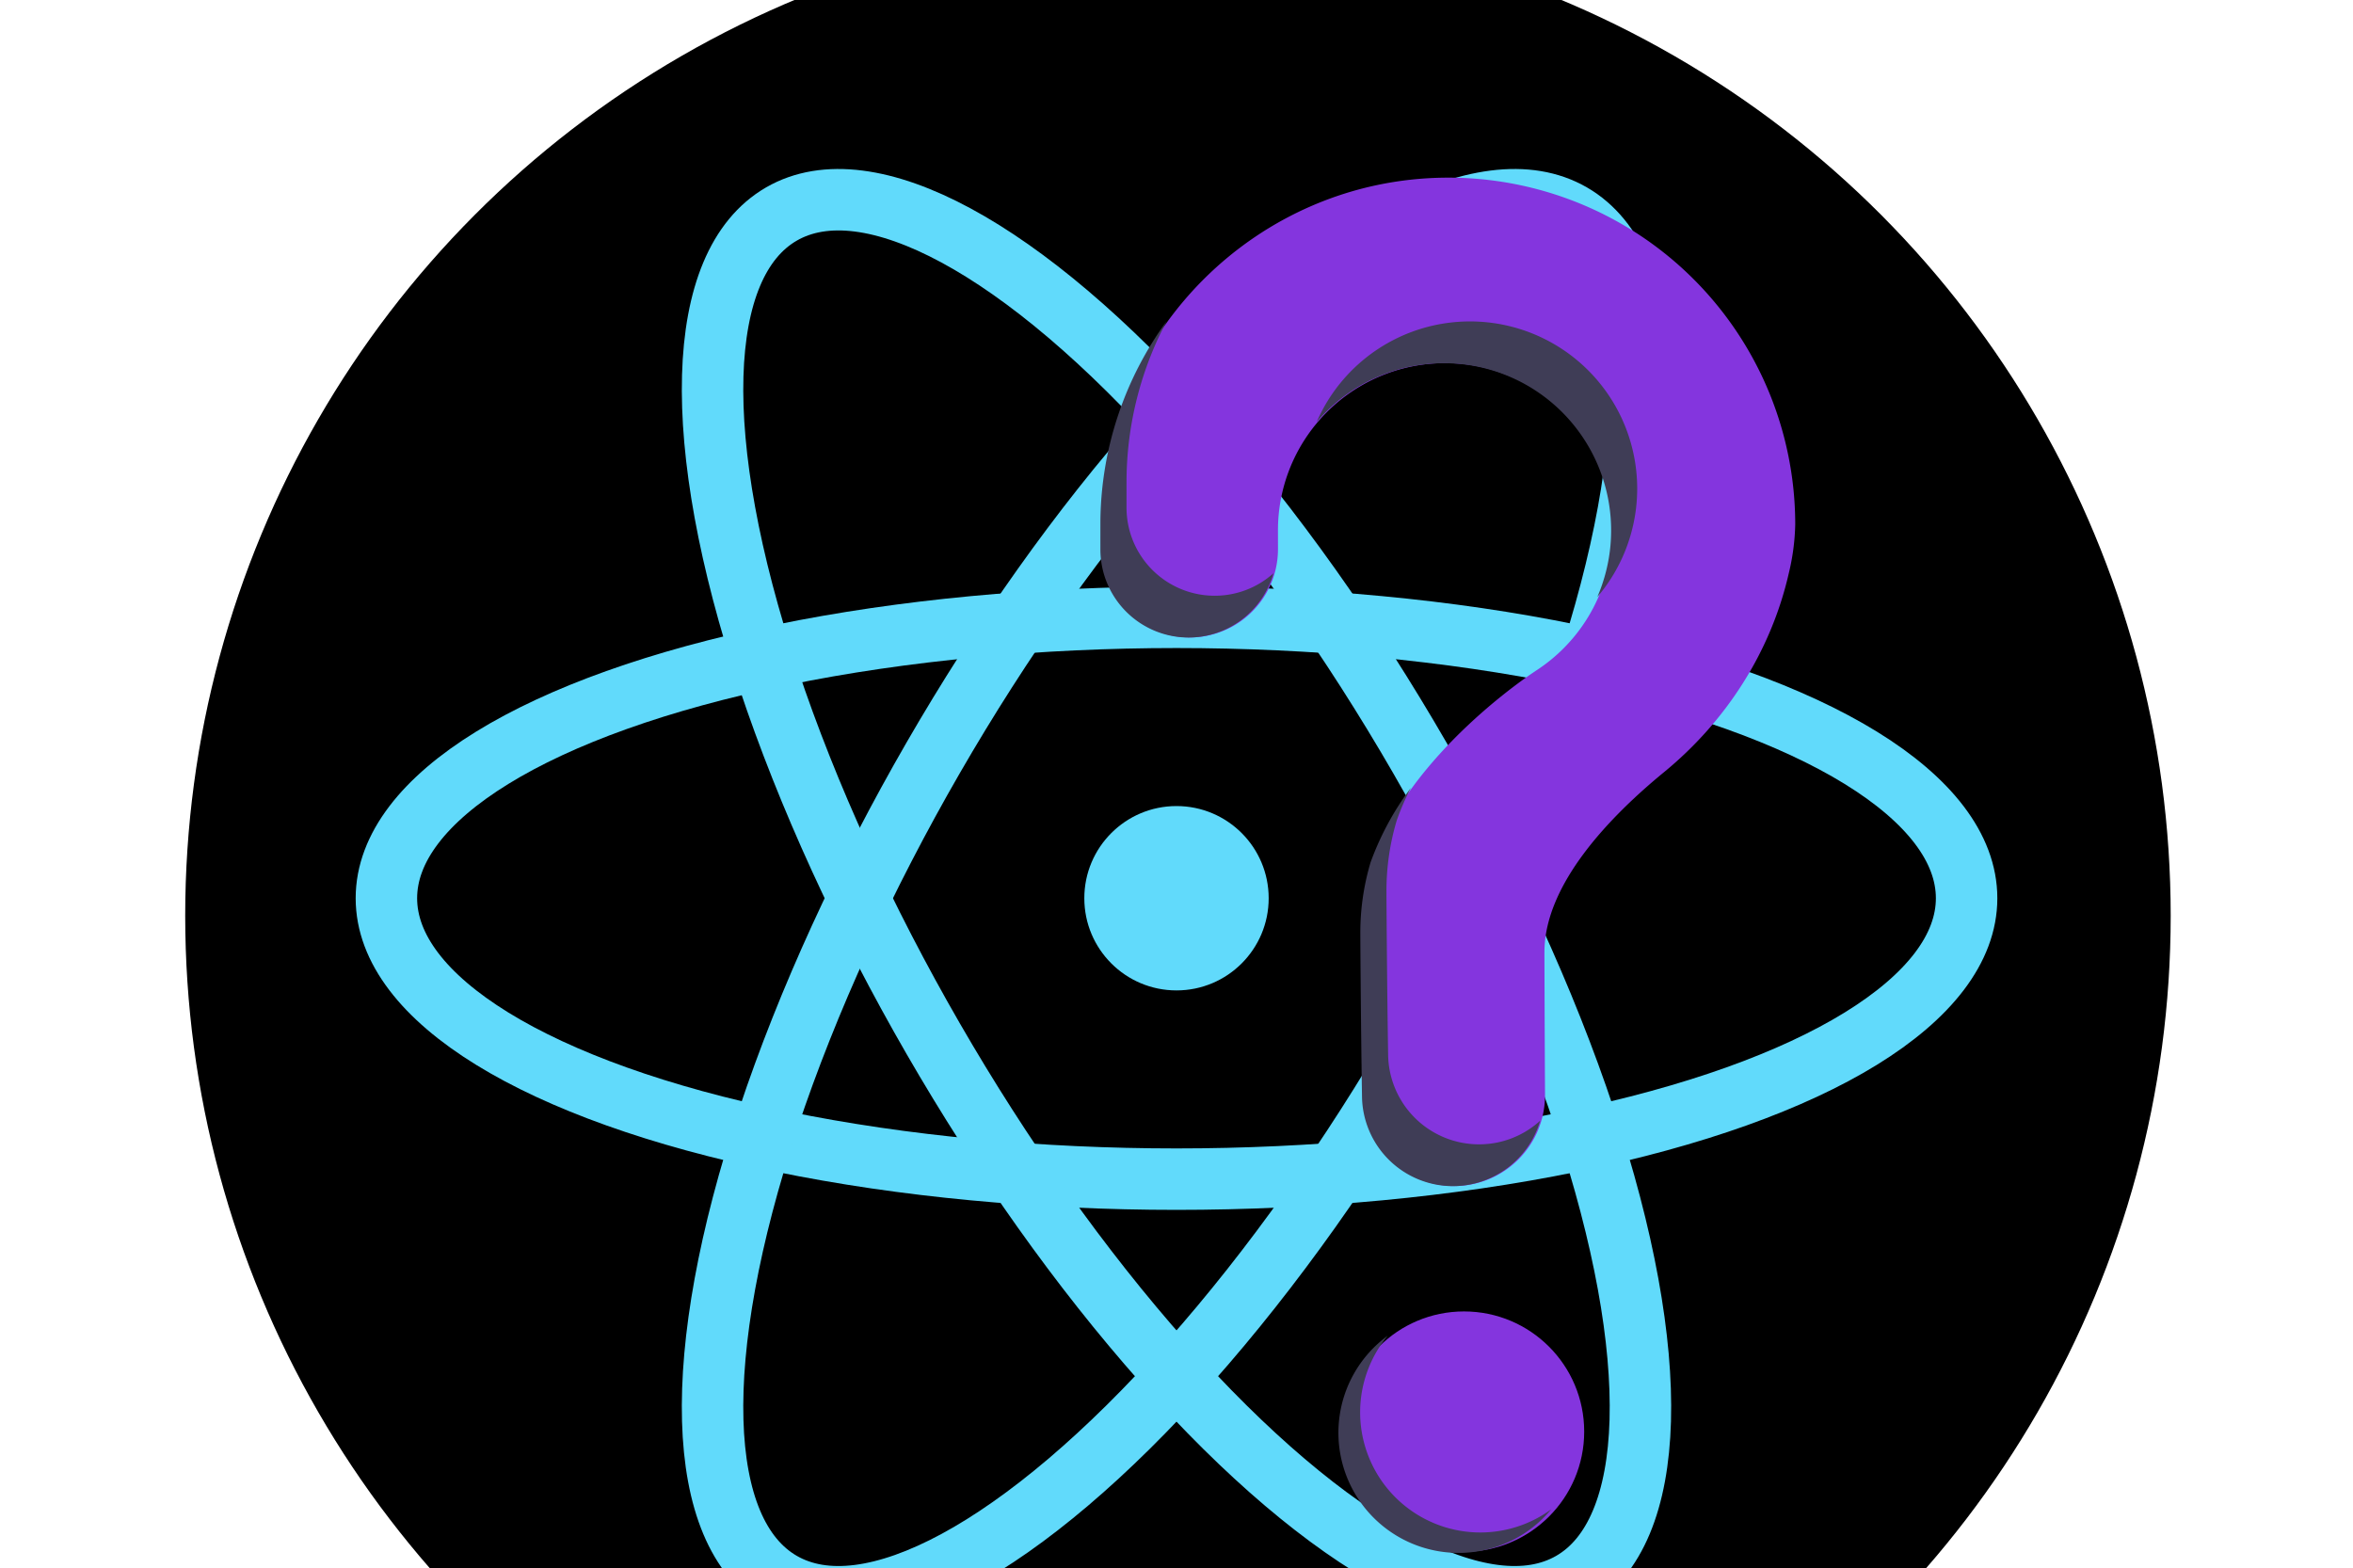 <svg xmlns="http://www.w3.org/2000/svg" data-name="Layer 1" width="900.675" height="600.262" viewBox="0 0 900.675 600.262" xmlns:xlink="http://www.w3.org/1999/xlink">
<circle xmlns="http://www.w3.org/2000/svg" cx="450.893" cy="350.5" r="380" fill="#000000"/>
<svg xmlns="http://www.w3.org/2000/svg" viewBox="-11.5 -10.232 23 17.863">
  <title>React Logo</title>
  <circle cx="0" cy="0" r="1.05" fill="#61dafb"/>
  <g stroke="#61dafb" stroke-width="0.7" fill="none">
    <ellipse rx="9" ry="3.2"/>
    <ellipse rx="9" ry="3.2" transform="rotate(60)"/>
    <ellipse rx="9" ry="3.2" transform="rotate(120)"/>
  </g>
</svg>
<path xmlns="http://www.w3.org/2000/svg" d="M604.128,220.373c-71.892.508-130.756,58.93-131.777,130.816-.009.664-.014,5.33-.013,11.434a33.748,33.748,0,0,0,33.744,33.746h0a33.769,33.769,0,0,0,33.761-33.798c-.003-4.152-.006-7.026-.006-7.202a64,64,0,1,1,98.52,53.879l.012.014s-48.028,30.92-62.671,73.335l.012.003a94.004,94.004,0,0,0-3.874,26.768c0,3.725.219,36.321.643,62.778a34.786,34.786,0,0,0,34.79,34.222h0a34.796,34.796,0,0,0,34.794-35.011c-.147-24.229-.227-52.442-.227-54.489,0-26.045,25.125-51.995,45.764-68.917,23.766-19.487,40.868-46.043,47.737-75.999a86.762,86.762,0,0,0,2.499-18.834A132.75,132.75,0,0,0,604.128,220.373Z" transform="translate(-50.662 -152.369)" fill="#8435de"/><path xmlns="http://www.w3.org/2000/svg" d="M515.609,380.408h0a33.748,33.748,0,0,1-33.744-33.746c-0-6.104.004-10.771.013-11.434a131.507,131.507,0,0,1,15.359-59.909,131.803,131.803,0,0,0-25.359,75.909c-.009.664-.014,5.33-.013,11.434a33.748,33.748,0,0,0,33.744,33.746h0A33.773,33.773,0,0,0,538.097,371.817,33.622,33.622,0,0,1,515.609,380.408Z" transform="translate(-50.662 -152.369)" fill="#3f3d56"/><path xmlns="http://www.w3.org/2000/svg" d="M606.415,291.478a64.004,64.004,0,0,1,55.659,89.413,63.997,63.997,0,1,0-107.426-66.985A63.871,63.871,0,0,1,606.415,291.478Z" transform="translate(-50.662 -152.369)" fill="#3f3d56"/><path xmlns="http://www.w3.org/2000/svg" d="M616.797,590.408h0a34.787,34.787,0,0,1-34.79-34.222c-.423-26.456-.643-59.052-.643-62.778a94.004,94.004,0,0,1,3.874-26.768l-.012-.003a95.069,95.069,0,0,1,5.494-12.701,110.047,110.047,0,0,0-15.494,28.701l.012.003a94.004,94.004,0,0,0-3.874,26.768c0,3.725.219,36.321.643,62.778a34.787,34.787,0,0,0,34.79,34.222h0a34.803,34.803,0,0,0,33.402-25.048A34.66,34.66,0,0,1,616.797,590.408Z" transform="translate(-50.662 -152.369)" fill="#3f3d56"/><circle xmlns="http://www.w3.org/2000/svg" cx="560.393" cy="548" r="46" fill="#8435de"/><path xmlns="http://www.w3.org/2000/svg" d="M598.92,735.149a45.994,45.994,0,0,1-17.07-71.489,45.997,45.997,0,1,0,62.569,66.464A45.969,45.969,0,0,1,598.92,735.149Z" transform="translate(-50.662 -152.369)" fill="#3f3d56"/></svg>